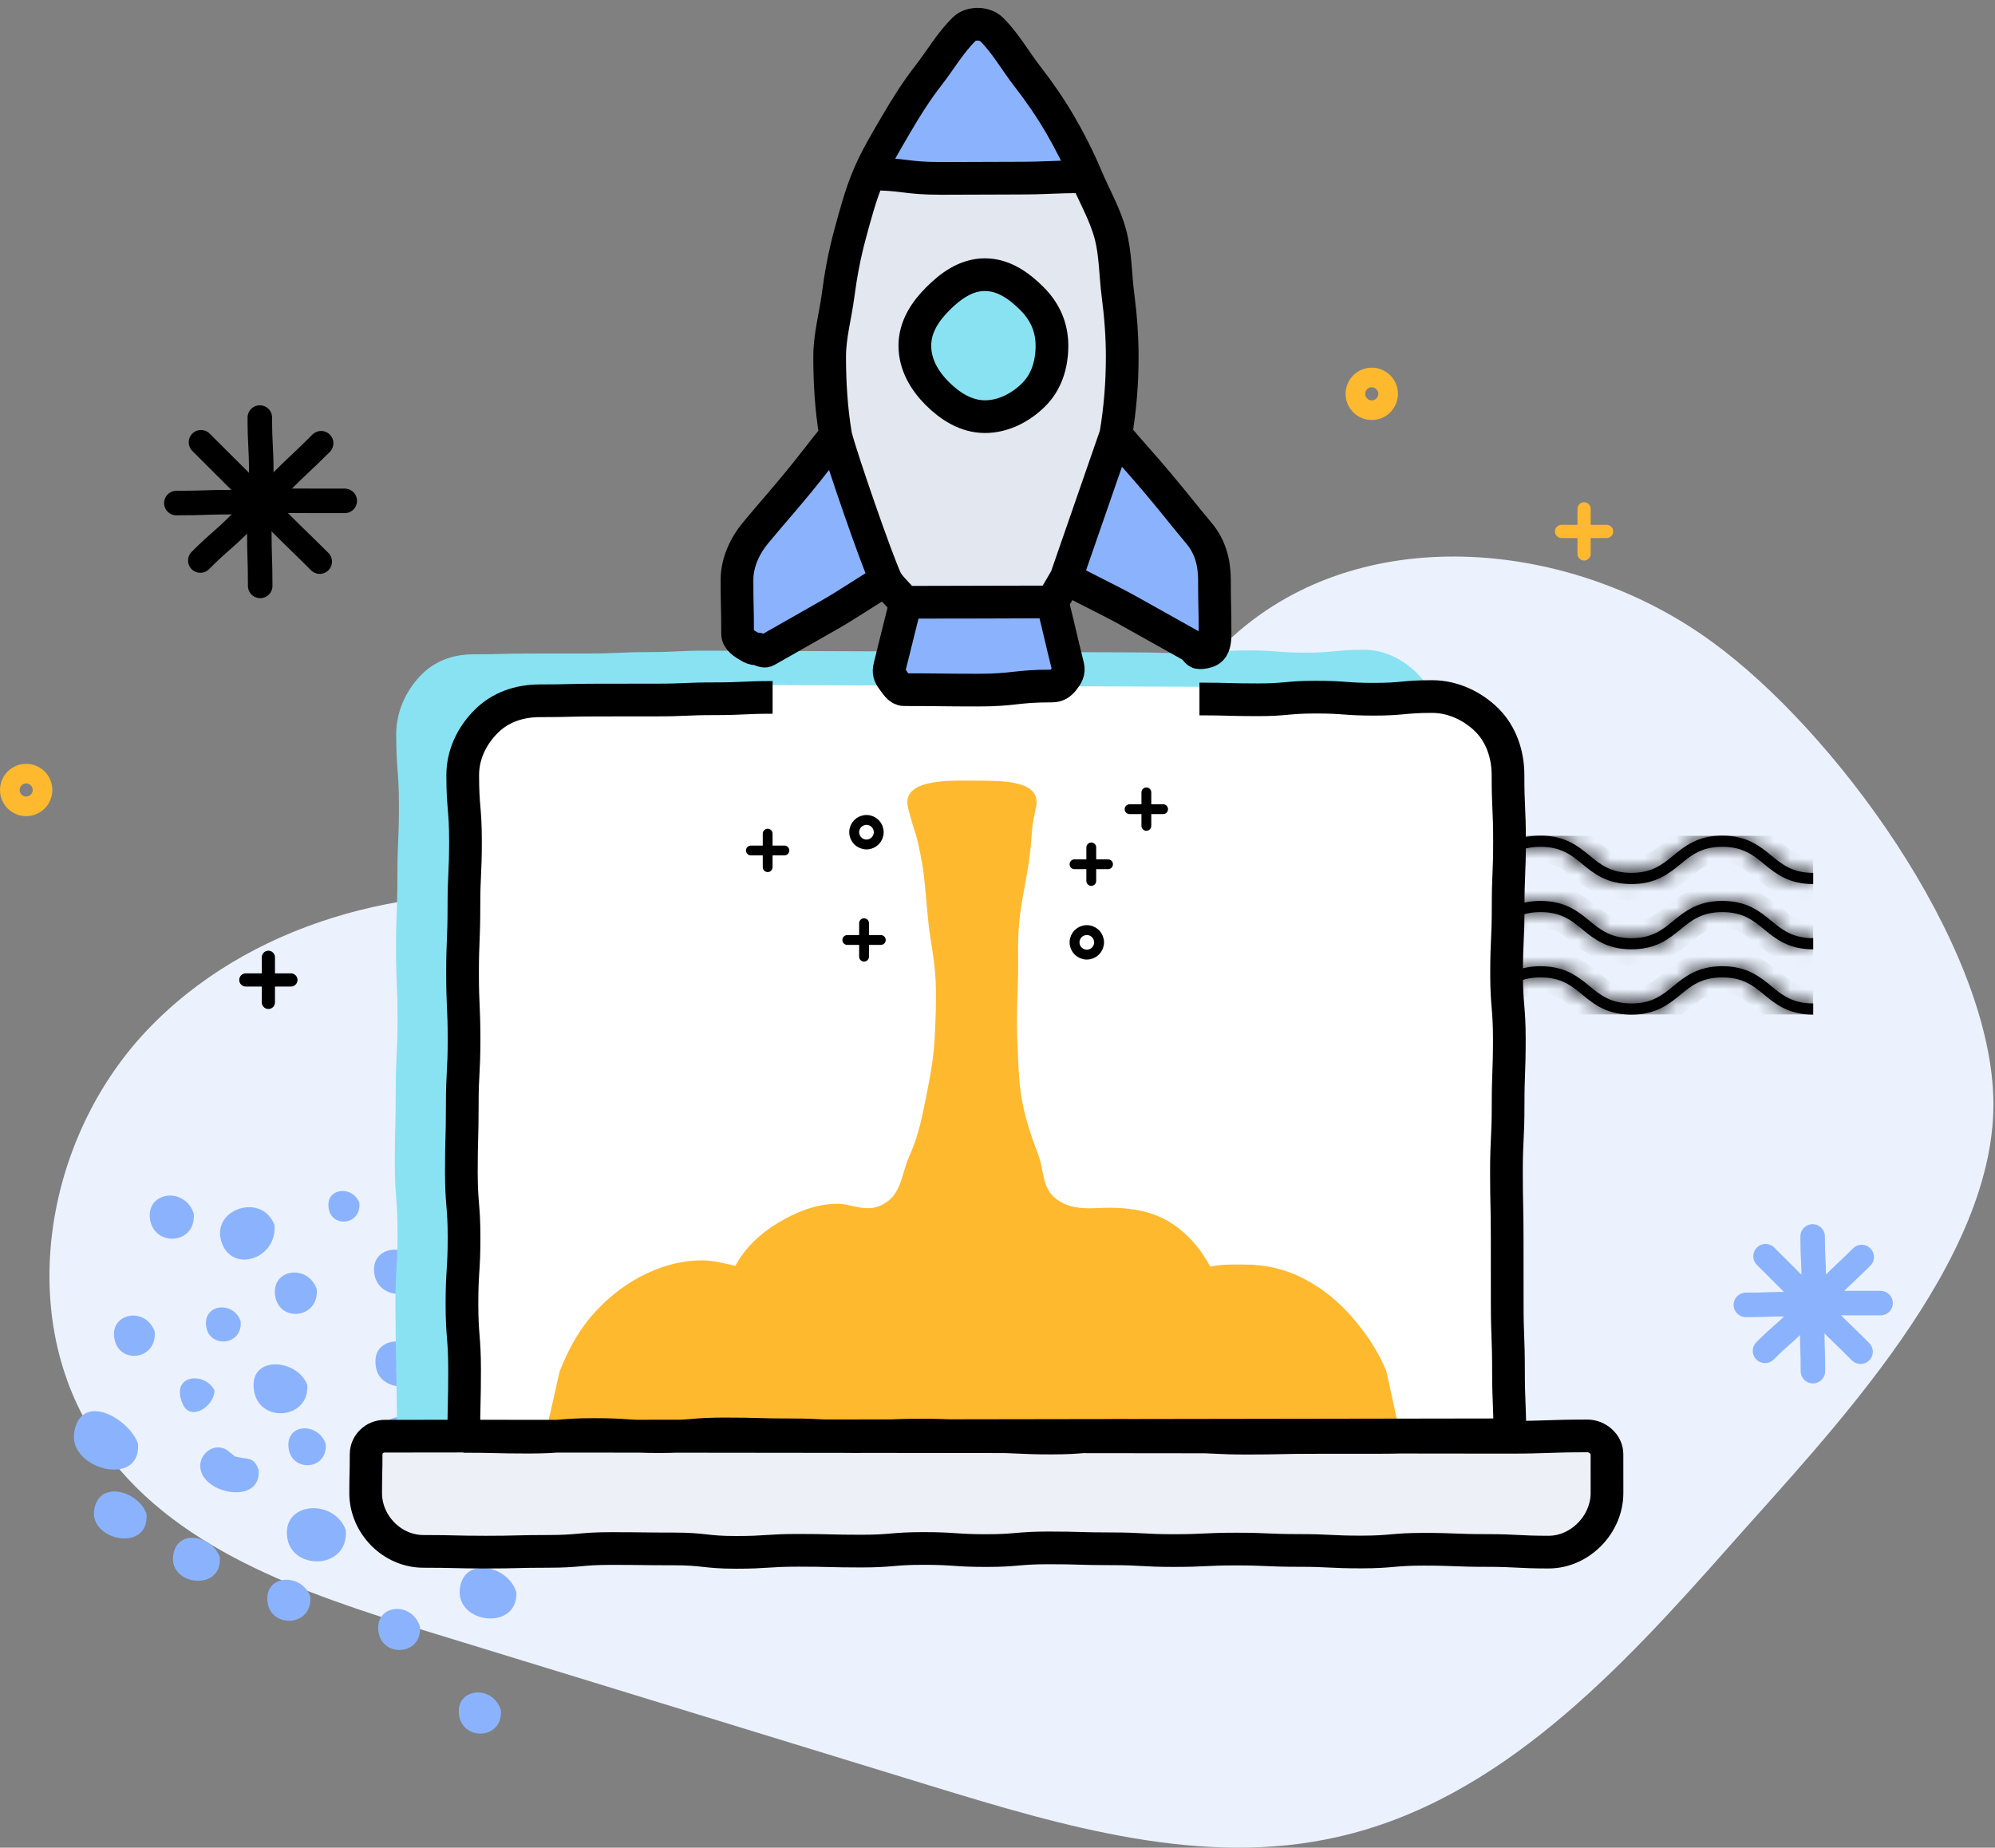 <svg width="122" height="113" viewBox="0 0 122 113" fill="none" xmlns="http://www.w3.org/2000/svg">
<rect x="0" y="0" width="122" height="113" fill="#808080" stroke="none"/>
<path d="M104.67 39.237C96.486 33.258 84.286 31.843 76.321 38.142C70.003 43.125 67.148 51.989 59.991 55.67C52.08 59.711 42.676 55.809 33.842 54.857C24.843 53.897 15.112 56.477 8.9 63.106C2.689 69.734 0.887 80.629 6.009 88.161C10.413 94.715 18.552 97.445 26.107 99.764L56.941 109.226C65.029 111.702 73.587 114.235 81.835 112.336C91.722 110.093 99.108 102.086 105.825 94.487C111.866 87.655 122.198 77.062 121.897 67.109C121.604 57.578 112.179 44.673 104.67 39.237Z" fill="#ECF2FD"/>
<path fill-rule="evenodd" clip-rule="evenodd" d="M34.99 91.253C35.203 94.113 30.519 92.907 30.77 91.052C31.02 89.204 34.473 89.845 34.99 91.253Z" fill="#8BB3FD"/>
<path fill-rule="evenodd" clip-rule="evenodd" d="M32.535 81.523C32.656 82.808 31.029 83.01 30.789 81.97C30.475 80.604 32.166 80.616 32.535 81.523Z" fill="#8BB3FD"/>
<path fill-rule="evenodd" clip-rule="evenodd" d="M32.324 86.168C32.466 87.954 30.06 88.282 29.738 86.713C29.371 84.928 31.738 84.524 32.324 86.168Z" fill="#8BB3FD"/>
<path fill-rule="evenodd" clip-rule="evenodd" d="M31.352 76.703C31.534 79.146 28.655 79.471 28.178 77.389C27.665 75.15 30.434 73.873 31.352 76.703Z" fill="#8BB3FD"/>
<path fill-rule="evenodd" clip-rule="evenodd" d="M31.578 97.386C31.67 99.771 27.859 99.317 28.121 97.154C28.365 95.143 31.103 95.742 31.578 97.386Z" fill="#8BB3FD"/>
<path fill-rule="evenodd" clip-rule="evenodd" d="M30.63 104.586C30.761 106.369 28.368 106.503 28.081 104.944C27.773 103.269 30.099 102.944 30.63 104.586Z" fill="#8BB3FD"/>
<path fill-rule="evenodd" clip-rule="evenodd" d="M29.09 93.678C29.184 95.475 26.645 95.946 26.299 94.231C25.925 92.385 28.536 91.847 29.09 93.678Z" fill="#8BB3FD"/>
<path fill-rule="evenodd" clip-rule="evenodd" d="M26.254 83.211C26.401 85.147 23.366 85.319 23.011 83.713C22.512 81.458 25.661 81.668 26.254 83.211Z" fill="#8BB3FD"/>
<path fill-rule="evenodd" clip-rule="evenodd" d="M25.765 77.691C25.756 79.515 23.174 79.612 22.894 77.922C22.588 76.076 25.24 75.872 25.765 77.691Z" fill="#8BB3FD"/>
<path fill-rule="evenodd" clip-rule="evenodd" d="M25.877 87.692C26.022 89.476 23.734 89.774 23.317 88.33C22.799 86.537 25.294 85.96 25.877 87.692Z" fill="#8BB3FD"/>
<path fill-rule="evenodd" clip-rule="evenodd" d="M25.687 99.487C25.808 101.229 23.466 101.38 23.163 99.89C22.807 98.144 25.151 97.83 25.687 99.487Z" fill="#8BB3FD"/>
<path fill-rule="evenodd" clip-rule="evenodd" d="M24.104 91.594C24.219 93.008 22.371 93.154 22.128 91.957C21.856 90.611 23.672 90.344 24.104 91.594Z" fill="#8BB3FD"/>
<path fill-rule="evenodd" clip-rule="evenodd" d="M21.976 73.558C22.096 74.908 20.368 75.101 20.116 73.986C19.816 72.66 21.528 72.438 21.976 73.558Z" fill="#8BB3FD"/>
<path fill-rule="evenodd" clip-rule="evenodd" d="M21.148 93.578C21.324 95.978 17.976 96.06 17.589 94.162C17.115 91.841 20.415 91.587 21.148 93.578Z" fill="#8BB3FD"/>
<path fill-rule="evenodd" clip-rule="evenodd" d="M19.919 88.301C20.049 89.903 17.928 90.044 17.664 88.67C17.353 87.057 19.428 86.921 19.919 88.301Z" fill="#8BB3FD"/>
<path fill-rule="evenodd" clip-rule="evenodd" d="M19.371 78.838C19.514 80.621 17.193 80.873 16.852 79.381C16.453 77.637 18.782 77.221 19.371 78.838Z" fill="#8BB3FD"/>
<path fill-rule="evenodd" clip-rule="evenodd" d="M18.791 84.695C18.937 86.789 15.907 87.072 15.542 85.104C15.126 82.86 18.166 83.056 18.791 84.695Z" fill="#8BB3FD"/>
<path fill-rule="evenodd" clip-rule="evenodd" d="M18.974 97.636C19.122 99.46 16.695 99.596 16.385 98.112C16.008 96.306 18.411 96.117 18.974 97.636Z" fill="#8BB3FD"/>
<path fill-rule="evenodd" clip-rule="evenodd" d="M16.789 74.933C16.945 77.058 14.073 77.919 13.514 75.854C12.987 73.908 16.051 72.927 16.789 74.933Z" fill="#8BB3FD"/>
<path fill-rule="evenodd" clip-rule="evenodd" d="M15.82 89.899C15.997 92.167 12.064 91.316 12.25 89.533C12.321 88.855 13.086 88.235 13.843 88.658C14.023 88.798 14.202 88.937 14.382 89.077C15.236 89.287 15.496 89.062 15.82 89.899Z" fill="#8BB3FD"/>
<path fill-rule="evenodd" clip-rule="evenodd" d="M14.718 80.806C14.843 82.284 12.886 82.461 12.624 81.214C12.321 79.764 14.255 79.49 14.718 80.806Z" fill="#8BB3FD"/>
<path fill-rule="evenodd" clip-rule="evenodd" d="M13.114 85.029C13.143 85.96 11.673 86.994 11.175 85.872C10.372 84.064 12.517 83.853 13.114 85.029Z" fill="#8BB3FD"/>
<path fill-rule="evenodd" clip-rule="evenodd" d="M13.441 95.233C13.599 97.345 10.404 96.969 10.582 95.209C10.763 93.412 13.002 93.929 13.441 95.233Z" fill="#8BB3FD"/>
<path fill-rule="evenodd" clip-rule="evenodd" d="M11.85 74.223C11.995 76.104 9.514 76.265 9.19 74.655C8.836 72.888 11.291 72.516 11.85 74.223Z" fill="#8BB3FD"/>
<path fill-rule="evenodd" clip-rule="evenodd" d="M9.461 81.431C9.601 83.135 7.439 83.436 7.035 82.039C6.545 80.34 8.866 79.817 9.461 81.431Z" fill="#8BB3FD"/>
<path fill-rule="evenodd" clip-rule="evenodd" d="M8.96 92.59C9.143 94.954 5.524 94.239 5.754 92.394C5.995 90.471 8.475 91.173 8.96 92.59Z" fill="#8BB3FD"/>
<path fill-rule="evenodd" clip-rule="evenodd" d="M8.445 88.315C8.61 91.024 4.153 89.84 4.538 87.591C4.974 85.043 7.967 86.812 8.445 88.315Z" fill="#8BB3FD"/>
<path d="M88.09 88.581L24.294 88.499C24.294 86.319 24.181 81.957 24.181 79.777C24.181 77.597 24.31 77.597 24.31 75.418C24.31 73.238 24.145 73.238 24.145 71.059C24.145 68.88 24.201 68.88 24.201 66.701C24.201 64.522 24.309 64.522 24.309 62.344C24.309 60.165 24.218 60.165 24.218 57.986C24.218 55.806 24.302 55.806 24.302 53.627C24.302 51.449 24.396 51.449 24.396 49.27C24.396 47.091 24.229 47.091 24.229 44.911C24.229 43.523 24.817 42.287 25.661 41.376C26.506 40.464 27.65 40.017 28.935 40.017C30.713 40.017 30.713 39.969 32.49 39.969C34.268 39.969 34.268 39.966 36.045 39.966C37.821 39.966 37.821 39.883 39.597 39.883C41.374 39.883 41.374 39.793 43.151 39.793L69.214 39.899C70.991 39.899 70.991 39.95 72.768 39.95C74.545 39.95 74.545 39.777 76.323 39.777C78.099 39.777 78.099 39.916 79.875 39.916C81.652 39.916 81.652 39.737 83.428 39.737C84.714 39.737 85.931 40.386 86.775 41.298C87.619 42.21 88.055 43.524 88.055 44.912C88.055 47.093 88.146 47.093 88.146 49.273C88.146 51.453 88.062 51.453 88.062 53.634C88.062 55.813 87.967 55.813 87.967 57.992C87.967 60.172 88.135 60.172 88.135 62.351C88.135 64.53 88.06 64.53 88.06 66.709C88.06 68.888 87.96 68.888 87.96 71.066C87.96 73.246 88.004 73.246 88.004 75.424C88.004 77.604 88.006 77.604 88.006 79.783C88.006 81.961 88.09 86.402 88.09 88.581Z" fill="#89E2F2"/>
<g clip-path="url(#clip0)">
<mask id="path-30-inside-1" fill="white">
<path d="M110.883 54.067C109.372 54.067 108.583 53.421 107.888 52.851C107.222 52.305 106.593 51.789 105.325 51.789C104.058 51.789 103.428 52.305 102.762 52.851C102.067 53.421 101.278 54.067 99.767 54.067C98.255 54.067 97.467 53.421 96.772 52.851C96.106 52.305 95.477 51.789 94.209 51.789C92.942 51.789 92.313 52.305 91.647 52.851C90.951 53.421 90.163 54.067 88.651 54.067C87.14 54.067 86.352 53.421 85.656 52.851C84.99 52.305 84.361 51.789 83.093 51.789V51.106C84.605 51.106 85.393 51.752 86.089 52.322C86.755 52.868 87.384 53.384 88.651 53.384C89.918 53.384 90.548 52.868 91.214 52.322C91.909 51.752 92.698 51.106 94.209 51.106C95.72 51.106 96.509 51.752 97.204 52.322C97.87 52.868 98.499 53.384 99.767 53.384C101.034 53.384 101.664 52.868 102.33 52.322C103.025 51.752 103.813 51.106 105.325 51.106C106.837 51.106 107.625 51.752 108.32 52.322C108.986 52.868 109.616 53.384 110.883 53.384V54.067H110.883Z"/>
</mask>
<path d="M110.883 54.067C109.372 54.067 108.583 53.421 107.888 52.851C107.222 52.305 106.593 51.789 105.325 51.789C104.058 51.789 103.428 52.305 102.762 52.851C102.067 53.421 101.278 54.067 99.767 54.067C98.255 54.067 97.467 53.421 96.772 52.851C96.106 52.305 95.477 51.789 94.209 51.789C92.942 51.789 92.313 52.305 91.647 52.851C90.951 53.421 90.163 54.067 88.651 54.067C87.14 54.067 86.352 53.421 85.656 52.851C84.99 52.305 84.361 51.789 83.093 51.789V51.106C84.605 51.106 85.393 51.752 86.089 52.322C86.755 52.868 87.384 53.384 88.651 53.384C89.918 53.384 90.548 52.868 91.214 52.322C91.909 51.752 92.698 51.106 94.209 51.106C95.72 51.106 96.509 51.752 97.204 52.322C97.87 52.868 98.499 53.384 99.767 53.384C101.034 53.384 101.664 52.868 102.33 52.322C103.025 51.752 103.813 51.106 105.325 51.106C106.837 51.106 107.625 51.752 108.32 52.322C108.986 52.868 109.616 53.384 110.883 53.384V54.067H110.883Z" fill="black"/>
<path d="M107.888 52.851L108.522 52.078L108.522 52.078L107.888 52.851ZM102.762 52.851L102.128 52.078L102.128 52.078L102.762 52.851ZM96.772 52.851L97.406 52.078L97.405 52.078L96.772 52.851ZM91.647 52.851L92.28 53.624L92.28 53.624L91.647 52.851ZM85.656 52.851L86.29 52.078L86.29 52.078L85.656 52.851ZM83.093 51.789H82.093V52.789H83.093V51.789ZM83.093 51.106V50.106H82.093V51.106H83.093ZM86.089 52.322L85.455 53.096L85.455 53.096L86.089 52.322ZM91.214 52.322L91.847 53.096L91.848 53.096L91.214 52.322ZM97.204 52.322L96.57 53.096L96.57 53.096L97.204 52.322ZM102.33 52.322L102.964 53.096L102.964 53.096L102.33 52.322ZM108.32 52.322L107.686 53.096L107.686 53.096L108.32 52.322ZM110.883 53.384H111.883V52.384H110.883V53.384ZM110.883 54.067H109.883V55.067H110.883V54.067ZM110.883 53.067C109.738 53.067 109.183 52.62 108.522 52.078L107.254 53.624C107.984 54.223 109.005 55.067 110.883 55.067V53.067ZM108.522 52.078C108.201 51.814 107.792 51.475 107.275 51.219C106.734 50.952 106.107 50.789 105.325 50.789V52.789C105.81 52.789 106.132 52.885 106.389 53.012C106.67 53.151 106.909 53.342 107.254 53.624L108.522 52.078ZM105.325 50.789C104.543 50.789 103.916 50.952 103.375 51.219C102.858 51.475 102.45 51.814 102.128 52.078L103.396 53.624C103.741 53.342 103.98 53.151 104.261 53.012C104.518 52.885 104.84 52.789 105.325 52.789V50.789ZM102.128 52.078C101.467 52.62 100.912 53.067 99.767 53.067V55.067C101.645 55.067 102.666 54.223 103.396 53.624L102.128 52.078ZM99.767 53.067C98.622 53.067 98.067 52.62 97.406 52.078L96.138 53.624C96.867 54.223 97.889 55.067 99.767 55.067V53.067ZM97.405 52.078C97.084 51.814 96.676 51.475 96.159 51.219C95.618 50.952 94.991 50.789 94.209 50.789V52.789C94.694 52.789 95.016 52.885 95.273 53.012C95.553 53.151 95.793 53.342 96.138 53.624L97.405 52.078ZM94.209 50.789C93.427 50.789 92.801 50.952 92.259 51.219C91.742 51.475 91.334 51.814 91.013 52.078L92.28 53.624C92.625 53.342 92.865 53.151 93.145 53.012C93.402 52.885 93.724 52.789 94.209 52.789V50.789ZM91.013 52.078C90.351 52.62 89.796 53.067 88.651 53.067V55.067C90.529 55.067 91.551 54.222 92.28 53.624L91.013 52.078ZM88.651 53.067C87.506 53.067 86.951 52.62 86.29 52.078L85.022 53.624C85.752 54.223 86.773 55.067 88.651 55.067V53.067ZM86.29 52.078C85.969 51.814 85.56 51.475 85.043 51.219C84.502 50.952 83.876 50.789 83.093 50.789V52.789C83.579 52.789 83.9 52.885 84.157 53.012C84.438 53.151 84.677 53.342 85.022 53.624L86.29 52.078ZM84.093 51.789V51.106H82.093V51.789H84.093ZM83.093 52.106C84.238 52.106 84.793 52.554 85.455 53.096L86.723 51.549C85.993 50.951 84.971 50.106 83.093 50.106V52.106ZM85.455 53.096C85.776 53.359 86.184 53.699 86.701 53.954C87.243 54.222 87.869 54.384 88.651 54.384V52.384C88.166 52.384 87.844 52.288 87.587 52.161C87.307 52.023 87.067 51.832 86.723 51.549L85.455 53.096ZM88.651 54.384C89.433 54.384 90.06 54.222 90.601 53.954C91.118 53.699 91.526 53.359 91.847 53.096L90.58 51.549C90.235 51.832 89.996 52.023 89.715 52.161C89.458 52.288 89.136 52.384 88.651 52.384V54.384ZM91.848 53.096C92.509 52.554 93.064 52.106 94.209 52.106V50.106C92.331 50.106 91.309 50.951 90.58 51.549L91.848 53.096ZM94.209 52.106C95.354 52.106 95.909 52.554 96.57 53.096L97.838 51.549C97.108 50.951 96.087 50.106 94.209 50.106V52.106ZM96.57 53.096C96.891 53.359 97.3 53.699 97.817 53.954C98.358 54.222 98.984 54.384 99.767 54.384V52.384C99.281 52.384 98.96 52.288 98.703 52.161C98.422 52.023 98.183 51.832 97.838 51.549L96.57 53.096ZM99.767 54.384C100.549 54.384 101.175 54.222 101.717 53.954C102.234 53.699 102.642 53.359 102.964 53.096L101.696 51.549C101.351 51.832 101.112 52.023 100.831 52.161C100.574 52.288 100.252 52.384 99.767 52.384V54.384ZM102.964 53.096C103.625 52.554 104.18 52.106 105.325 52.106V50.106C103.447 50.106 102.425 50.951 101.696 51.549L102.964 53.096ZM105.325 52.106C106.47 52.106 107.025 52.554 107.686 53.096L108.954 51.549C108.225 50.951 107.203 50.106 105.325 50.106V52.106ZM107.686 53.096C108.008 53.359 108.416 53.699 108.933 53.954C109.475 54.222 110.101 54.384 110.883 54.384V52.384C110.398 52.384 110.076 52.288 109.819 52.161C109.538 52.023 109.299 51.832 108.954 51.549L107.686 53.096ZM109.883 53.384V54.067H111.883V53.384H109.883ZM110.883 55.067H110.883V53.067H110.883V55.067Z" fill="black" mask="url(#path-30-inside-1)"/>
<mask id="path-32-inside-2" fill="white">
<path d="M110.883 58.06C109.372 58.06 108.583 57.414 107.888 56.844C107.222 56.298 106.593 55.783 105.325 55.783C104.058 55.783 103.428 56.298 102.762 56.844C102.067 57.414 101.278 58.06 99.767 58.06C98.255 58.06 97.467 57.414 96.772 56.844C96.106 56.298 95.477 55.783 94.209 55.783C92.942 55.783 92.313 56.298 91.647 56.844C90.951 57.414 90.163 58.06 88.651 58.06C87.14 58.06 86.352 57.414 85.656 56.844C84.99 56.298 84.361 55.783 83.093 55.783V55.099C84.605 55.099 85.393 55.745 86.089 56.316C86.755 56.861 87.384 57.377 88.651 57.377C89.918 57.377 90.548 56.861 91.214 56.316C91.909 55.745 92.698 55.099 94.209 55.099C95.72 55.099 96.509 55.745 97.204 56.316C97.87 56.861 98.499 57.377 99.767 57.377C101.034 57.377 101.664 56.861 102.33 56.316C103.025 55.745 103.814 55.099 105.325 55.099C106.837 55.099 107.625 55.745 108.321 56.316C108.987 56.861 109.616 57.377 110.883 57.377V58.06Z"/>
</mask>
<path d="M110.883 58.06C109.372 58.06 108.583 57.414 107.888 56.844C107.222 56.298 106.593 55.783 105.325 55.783C104.058 55.783 103.428 56.298 102.762 56.844C102.067 57.414 101.278 58.06 99.767 58.06C98.255 58.06 97.467 57.414 96.772 56.844C96.106 56.298 95.477 55.783 94.209 55.783C92.942 55.783 92.313 56.298 91.647 56.844C90.951 57.414 90.163 58.06 88.651 58.06C87.14 58.06 86.352 57.414 85.656 56.844C84.99 56.298 84.361 55.783 83.093 55.783V55.099C84.605 55.099 85.393 55.745 86.089 56.316C86.755 56.861 87.384 57.377 88.651 57.377C89.918 57.377 90.548 56.861 91.214 56.316C91.909 55.745 92.698 55.099 94.209 55.099C95.72 55.099 96.509 55.745 97.204 56.316C97.87 56.861 98.499 57.377 99.767 57.377C101.034 57.377 101.664 56.861 102.33 56.316C103.025 55.745 103.814 55.099 105.325 55.099C106.837 55.099 107.625 55.745 108.321 56.316C108.987 56.861 109.616 57.377 110.883 57.377V58.06Z" fill="black"/>
<path d="M110.883 58.06V59.06H111.883V58.06H110.883ZM107.888 56.844L108.522 56.071L108.522 56.071L107.888 56.844ZM102.762 56.844L102.128 56.071L102.128 56.071L102.762 56.844ZM96.772 56.844L97.406 56.071L97.405 56.071L96.772 56.844ZM91.647 56.844L92.28 57.618L92.28 57.618L91.647 56.844ZM85.656 56.844L86.29 56.071L86.29 56.071L85.656 56.844ZM83.093 55.783H82.093V56.783H83.093V55.783ZM83.093 55.099V54.099H82.093V55.099H83.093ZM86.089 56.316L85.455 57.089L85.455 57.089L86.089 56.316ZM91.214 56.316L91.847 57.089L91.848 57.089L91.214 56.316ZM97.204 56.316L96.57 57.089L96.57 57.089L97.204 56.316ZM102.33 56.316L102.964 57.089L102.964 57.089L102.33 56.316ZM108.321 56.316L107.687 57.089L107.687 57.089L108.321 56.316ZM110.883 57.377H111.883V56.377H110.883V57.377ZM110.883 57.06C109.738 57.06 109.183 56.613 108.522 56.071L107.254 57.617C107.984 58.216 109.005 59.06 110.883 59.06V57.06ZM108.522 56.071C108.201 55.807 107.792 55.468 107.275 55.212C106.734 54.945 106.107 54.783 105.325 54.783V56.783C105.81 56.783 106.132 56.879 106.389 57.005C106.67 57.144 106.909 57.335 107.254 57.618L108.522 56.071ZM105.325 54.783C104.543 54.783 103.916 54.945 103.375 55.212C102.858 55.468 102.45 55.807 102.128 56.071L103.396 57.618C103.741 57.335 103.98 57.144 104.261 57.005C104.518 56.879 104.84 56.783 105.325 56.783V54.783ZM102.128 56.071C101.467 56.613 100.912 57.06 99.767 57.06V59.06C101.645 59.06 102.666 58.216 103.396 57.617L102.128 56.071ZM99.767 57.06C98.622 57.06 98.067 56.613 97.406 56.071L96.138 57.617C96.867 58.216 97.889 59.06 99.767 59.06V57.06ZM97.405 56.071C97.084 55.808 96.676 55.468 96.159 55.212C95.618 54.945 94.991 54.783 94.209 54.783V56.783C94.694 56.783 95.016 56.879 95.273 57.005C95.553 57.144 95.793 57.335 96.138 57.618L97.405 56.071ZM94.209 54.783C93.427 54.783 92.801 54.945 92.259 55.212C91.742 55.468 91.334 55.807 91.013 56.071L92.28 57.618C92.625 57.335 92.865 57.144 93.145 57.005C93.402 56.879 93.724 56.783 94.209 56.783V54.783ZM91.013 56.071C90.351 56.613 89.796 57.06 88.651 57.06V59.06C90.529 59.06 91.551 58.216 92.28 57.618L91.013 56.071ZM88.651 57.06C87.506 57.06 86.951 56.613 86.29 56.071L85.022 57.618C85.752 58.216 86.773 59.06 88.651 59.06V57.06ZM86.29 56.071C85.969 55.807 85.56 55.468 85.043 55.212C84.502 54.945 83.876 54.783 83.093 54.783V56.783C83.579 56.783 83.9 56.879 84.157 57.005C84.438 57.144 84.677 57.335 85.022 57.618L86.29 56.071ZM84.093 55.783V55.099H82.093V55.783H84.093ZM83.093 56.099C84.238 56.099 84.793 56.547 85.455 57.089L86.723 55.542C85.993 54.944 84.971 54.099 83.093 54.099V56.099ZM85.455 57.089C85.776 57.352 86.184 57.692 86.701 57.948C87.243 58.215 87.869 58.377 88.651 58.377V56.377C88.166 56.377 87.844 56.281 87.587 56.155C87.307 56.016 87.067 55.825 86.723 55.542L85.455 57.089ZM88.651 58.377C89.433 58.377 90.06 58.215 90.601 57.948C91.118 57.692 91.526 57.352 91.847 57.089L90.58 55.542C90.235 55.825 89.996 56.016 89.715 56.155C89.458 56.281 89.136 56.377 88.651 56.377V58.377ZM91.848 57.089C92.509 56.547 93.064 56.099 94.209 56.099V54.099C92.331 54.099 91.309 54.944 90.58 55.542L91.848 57.089ZM94.209 56.099C95.354 56.099 95.909 56.547 96.57 57.089L97.838 55.542C97.108 54.944 96.087 54.099 94.209 54.099V56.099ZM96.57 57.089C96.891 57.352 97.3 57.692 97.817 57.948C98.358 58.215 98.984 58.377 99.767 58.377V56.377C99.281 56.377 98.96 56.281 98.703 56.155C98.422 56.016 98.183 55.825 97.838 55.542L96.57 57.089ZM99.767 58.377C100.549 58.377 101.175 58.215 101.717 57.948C102.234 57.692 102.642 57.352 102.964 57.089L101.696 55.542C101.351 55.825 101.112 56.016 100.831 56.155C100.574 56.281 100.252 56.377 99.767 56.377V58.377ZM102.964 57.089C103.625 56.547 104.18 56.099 105.325 56.099V54.099C103.447 54.099 102.426 54.944 101.696 55.542L102.964 57.089ZM105.325 56.099C106.47 56.099 107.025 56.547 107.687 57.089L108.955 55.542C108.225 54.944 107.203 54.099 105.325 54.099V56.099ZM107.687 57.089C108.008 57.352 108.416 57.692 108.933 57.948C109.475 58.215 110.101 58.377 110.883 58.377V56.377C110.398 56.377 110.076 56.281 109.819 56.155C109.539 56.016 109.299 55.825 108.954 55.542L107.687 57.089ZM109.883 57.377V58.06H111.883V57.377H109.883Z" fill="black" mask="url(#path-32-inside-2)"/>
<mask id="path-34-inside-3" fill="white">
<path d="M110.883 62.054C109.372 62.054 108.583 61.408 107.888 60.837C107.222 60.292 106.593 59.776 105.325 59.776C104.058 59.776 103.428 60.292 102.762 60.837C102.067 61.408 101.278 62.054 99.767 62.054C98.255 62.054 97.467 61.408 96.772 60.837C96.106 60.292 95.477 59.776 94.209 59.776C92.942 59.776 92.313 60.292 91.647 60.837C90.951 61.407 90.163 62.054 88.651 62.054C87.14 62.054 86.352 61.408 85.656 60.837C84.99 60.292 84.361 59.776 83.093 59.776V59.093C84.605 59.093 85.393 59.739 86.089 60.309C86.755 60.855 87.384 61.37 88.651 61.37C89.918 61.37 90.548 60.855 91.214 60.309C91.909 59.739 92.698 59.093 94.209 59.093C95.72 59.093 96.509 59.739 97.204 60.309C97.87 60.855 98.499 61.37 99.767 61.37C101.034 61.37 101.664 60.855 102.33 60.309C103.025 59.739 103.814 59.093 105.325 59.093C106.837 59.093 107.625 59.739 108.321 60.309C108.987 60.855 109.616 61.37 110.883 61.37V62.054Z"/>
</mask>
<path d="M110.883 62.054C109.372 62.054 108.583 61.408 107.888 60.837C107.222 60.292 106.593 59.776 105.325 59.776C104.058 59.776 103.428 60.292 102.762 60.837C102.067 61.408 101.278 62.054 99.767 62.054C98.255 62.054 97.467 61.408 96.772 60.837C96.106 60.292 95.477 59.776 94.209 59.776C92.942 59.776 92.313 60.292 91.647 60.837C90.951 61.407 90.163 62.054 88.651 62.054C87.14 62.054 86.352 61.408 85.656 60.837C84.99 60.292 84.361 59.776 83.093 59.776V59.093C84.605 59.093 85.393 59.739 86.089 60.309C86.755 60.855 87.384 61.37 88.651 61.37C89.918 61.37 90.548 60.855 91.214 60.309C91.909 59.739 92.698 59.093 94.209 59.093C95.72 59.093 96.509 59.739 97.204 60.309C97.87 60.855 98.499 61.37 99.767 61.37C101.034 61.37 101.664 60.855 102.33 60.309C103.025 59.739 103.814 59.093 105.325 59.093C106.837 59.093 107.625 59.739 108.321 60.309C108.987 60.855 109.616 61.37 110.883 61.37V62.054Z" fill="black"/>
<path d="M110.883 62.054V63.054H111.883V62.054H110.883ZM107.888 60.837L108.522 60.064L108.522 60.064L107.888 60.837ZM102.762 60.837L102.128 60.064L102.128 60.064L102.762 60.837ZM96.772 60.837L97.406 60.064L97.405 60.064L96.772 60.837ZM91.647 60.837L92.28 61.611L92.28 61.611L91.647 60.837ZM85.656 60.837L86.29 60.064L86.29 60.064L85.656 60.837ZM83.093 59.776H82.093V60.776H83.093V59.776ZM83.093 59.093V58.093H82.093V59.093H83.093ZM86.089 60.309L85.455 61.082L85.455 61.082L86.089 60.309ZM91.214 60.309L91.847 61.082L91.848 61.082L91.214 60.309ZM97.204 60.309L96.57 61.082L96.57 61.082L97.204 60.309ZM102.33 60.309L102.964 61.082L102.964 61.082L102.33 60.309ZM108.321 60.309L107.687 61.082L107.687 61.082L108.321 60.309ZM110.883 61.37H111.883V60.37H110.883V61.37ZM110.883 61.054C109.738 61.054 109.183 60.606 108.522 60.064L107.254 61.611C107.984 62.209 109.005 63.054 110.883 63.054V61.054ZM108.522 60.064C108.201 59.801 107.792 59.461 107.275 59.206C106.734 58.938 106.107 58.776 105.325 58.776V60.776C105.81 60.776 106.132 60.872 106.389 60.999C106.67 61.137 106.909 61.328 107.254 61.611L108.522 60.064ZM105.325 58.776C104.543 58.776 103.916 58.938 103.375 59.206C102.858 59.461 102.45 59.801 102.128 60.064L103.396 61.611C103.741 61.328 103.98 61.137 104.261 60.999C104.518 60.872 104.84 60.776 105.325 60.776V58.776ZM102.128 60.064C101.467 60.606 100.912 61.054 99.767 61.054V63.054C101.645 63.054 102.666 62.209 103.396 61.611L102.128 60.064ZM99.767 61.054C98.622 61.054 98.067 60.606 97.406 60.064L96.138 61.611C96.867 62.209 97.889 63.054 99.767 63.054V61.054ZM97.405 60.064C97.084 59.801 96.676 59.461 96.159 59.206C95.618 58.938 94.991 58.776 94.209 58.776V60.776C94.694 60.776 95.016 60.872 95.273 60.999C95.553 61.137 95.793 61.328 96.138 61.611L97.405 60.064ZM94.209 58.776C93.427 58.776 92.801 58.938 92.259 59.206C91.742 59.461 91.334 59.801 91.013 60.064L92.28 61.611C92.625 61.328 92.865 61.137 93.145 60.999C93.402 60.872 93.724 60.776 94.209 60.776V58.776ZM91.013 60.064C90.351 60.606 89.796 61.054 88.651 61.054V63.054C90.529 63.054 91.551 62.209 92.28 61.611L91.013 60.064ZM88.651 61.054C87.506 61.054 86.951 60.606 86.29 60.064L85.022 61.611C85.752 62.209 86.773 63.054 88.651 63.054V61.054ZM86.29 60.064C85.969 59.801 85.56 59.461 85.043 59.206C84.502 58.938 83.876 58.776 83.093 58.776V60.776C83.579 60.776 83.9 60.872 84.157 60.998C84.438 61.137 84.677 61.328 85.022 61.611L86.29 60.064ZM84.093 59.776V59.093H82.093V59.776H84.093ZM83.093 60.093C84.238 60.093 84.793 60.54 85.455 61.082L86.723 59.535C85.993 58.937 84.971 58.093 83.093 58.093V60.093ZM85.455 61.082C85.776 61.345 86.184 61.685 86.701 61.941C87.243 62.208 87.869 62.37 88.651 62.37V60.37C88.166 60.37 87.844 60.275 87.587 60.148C87.307 60.009 87.067 59.818 86.723 59.535L85.455 61.082ZM88.651 62.37C89.433 62.37 90.06 62.208 90.601 61.941C91.118 61.685 91.526 61.345 91.847 61.082L90.58 59.535C90.235 59.818 89.996 60.009 89.715 60.148C89.458 60.275 89.136 60.37 88.651 60.37V62.37ZM91.848 61.082C92.509 60.54 93.064 60.093 94.209 60.093V58.093C92.331 58.093 91.309 58.937 90.58 59.535L91.848 61.082ZM94.209 60.093C95.354 60.093 95.909 60.54 96.57 61.082L97.838 59.535C97.108 58.937 96.087 58.093 94.209 58.093V60.093ZM96.57 61.082C96.891 61.345 97.3 61.685 97.817 61.941C98.358 62.208 98.984 62.37 99.767 62.37V60.37C99.281 60.37 98.96 60.275 98.703 60.148C98.422 60.009 98.183 59.818 97.838 59.535L96.57 61.082ZM99.767 62.37C100.549 62.37 101.175 62.208 101.717 61.941C102.234 61.685 102.642 61.345 102.964 61.082L101.696 59.535C101.351 59.818 101.112 60.009 100.831 60.148C100.574 60.275 100.252 60.37 99.767 60.37V62.37ZM102.964 61.082C103.625 60.54 104.18 60.093 105.325 60.093V58.093C103.447 58.093 102.426 58.937 101.696 59.535L102.964 61.082ZM105.325 60.093C106.47 60.093 107.025 60.54 107.687 61.082L108.955 59.535C108.225 58.937 107.203 58.093 105.325 58.093V60.093ZM107.687 61.082C108.008 61.345 108.416 61.685 108.933 61.941C109.475 62.208 110.101 62.37 110.883 62.37V60.37C110.398 60.37 110.076 60.275 109.819 60.148C109.539 60.009 109.299 59.818 108.954 59.535L107.687 61.082ZM109.883 61.37V62.054H111.883V61.37H109.883Z" fill="black" mask="url(#path-34-inside-3)"/>
</g>
<path d="M53.955 35.804C52.827 36.441 51.645 37.28 50.385 37.992C48.363 39.132 48.512 39.065 46.633 40.126C46.471 40.217 46.217 40.008 46.038 40.008C45.854 40.008 45.744 39.953 45.58 39.857L45.579 39.857C45.255 39.668 44.877 39.447 44.877 39.072C44.877 37.428 44.84 37.428 44.84 35.783C44.84 34.746 45.314 33.709 45.978 32.912C47.231 31.408 47.16 31.54 48.506 29.922C49.347 28.913 50.121 27.86 50.873 26.957C50.606 25.366 50.506 23.757 50.506 22.144C50.506 20.87 50.859 19.63 51.022 18.388C51.186 17.132 51.415 15.91 51.743 14.694C52.072 13.479 52.389 12.265 52.881 11.098C52.9 11.052 52.92 11.007 52.939 10.962C53.401 9.901 53.992 8.924 54.567 7.938C55.172 6.899 55.803 5.899 56.536 4.954C57.27 4.01 57.88 2.945 58.738 2.101C59.148 1.697 59.995 1.716 60.406 2.121C61.263 2.965 61.854 4.04 62.587 4.984C63.321 5.929 63.992 6.898 64.598 7.937C65.196 8.964 65.729 10.019 66.198 11.133C66.69 12.301 67.339 13.411 67.668 14.627C67.997 15.843 67.975 17.132 68.14 18.388C68.302 19.63 68.398 20.87 68.398 22.144C68.398 23.759 68.274 25.312 68.006 26.905C68.758 27.807 69.794 28.935 70.634 29.943C71.982 31.559 71.864 31.465 73.117 32.968C73.781 33.765 74.038 34.747 74.038 35.784C74.038 37.428 74.075 37.428 74.075 39.072C74.075 39.448 74.054 39.922 73.73 40.111C73.566 40.207 73.308 40.248 73.124 40.248C72.945 40.248 72.842 39.949 72.68 39.858C70.801 38.797 70.935 38.89 68.914 37.75C67.653 37.038 66.091 36.319 64.963 35.682C64.676 36.207 64.383 36.715 64.062 37.221C64.534 39.111 64.605 39.193 65.078 41.084C65.157 41.399 65.016 41.636 64.816 41.892C64.616 42.148 64.42 42.28 64.095 42.28C61.838 42.28 61.838 42.532 59.581 42.532C57.324 42.532 57.324 42.505 55.067 42.505C54.742 42.505 54.556 42.141 54.356 41.884C54.156 41.628 54.098 41.422 54.177 41.107C54.65 39.216 54.632 39.108 55.105 37.218C54.784 36.712 54.242 36.329 53.955 35.804Z" fill="#E2E7F0"/>
<path d="M68.952 38.041C67.691 37.329 66.129 36.61 65.001 35.973L68.043 27.196C68.796 28.098 69.831 29.226 70.672 30.235C72.019 31.851 71.902 31.757 73.154 33.259C73.818 34.056 74.076 35.038 74.076 36.075C74.076 37.719 74.113 37.719 74.113 39.363C74.113 39.739 74.092 40.213 73.768 40.402C73.604 40.498 73.346 40.539 73.162 40.539C72.983 40.539 72.879 40.24 72.718 40.149C70.838 39.089 70.973 39.181 68.952 38.041Z" fill="#8BB3FD"/>
<path d="M50.365 38.231C51.626 37.52 52.807 36.68 53.935 36.043C53.62 35.347 52.938 33.501 52.299 31.653C51.66 29.805 51.036 27.938 50.853 27.196C50.102 28.1 49.327 29.152 48.486 30.162C47.14 31.78 47.211 31.647 45.958 33.152C45.294 33.949 44.82 34.986 44.82 36.023C44.82 37.667 44.858 37.667 44.858 39.311C44.858 39.687 45.235 39.907 45.559 40.097L45.56 40.097C45.724 40.193 45.834 40.248 46.018 40.248C46.197 40.248 46.452 40.456 46.613 40.365C48.492 39.305 48.343 39.372 50.365 38.231Z" fill="#8BB3FD"/>
<path d="M63.679 21.045C63.679 19.88 63.221 18.932 62.457 18.168C61.692 17.403 60.744 16.703 59.579 16.703C58.415 16.703 57.47 17.406 56.705 18.171C55.94 18.936 55.295 19.881 55.295 21.045C55.295 22.209 55.895 23.199 56.66 23.964C57.425 24.729 58.415 25.386 59.579 25.386C60.744 25.386 61.806 24.801 62.57 24.036C63.336 23.271 63.679 22.209 63.679 21.045Z" fill="#89E2F2"/>
<path d="M92.301 90.265L28.505 90.184C28.505 88.022 28.392 83.699 28.392 81.537C28.392 79.376 28.52 79.376 28.52 77.216C28.52 75.055 28.355 75.055 28.355 72.894C28.355 70.734 28.411 70.734 28.411 68.574C28.411 66.414 28.52 66.414 28.52 64.254C28.52 62.094 28.428 62.094 28.428 59.934C28.428 57.773 28.512 57.773 28.512 55.613C28.512 53.453 28.607 53.453 28.607 51.293C28.607 49.133 28.439 49.133 28.439 46.972C28.439 45.596 29.028 44.371 29.872 43.467C30.716 42.563 31.86 42.12 33.146 42.12C34.923 42.12 34.923 42.072 36.701 42.072C38.478 42.072 38.478 42.07 40.256 42.07C42.032 42.07 42.032 41.987 43.808 41.987C45.585 41.987 45.585 41.898 47.362 41.898L73.424 42.003C75.201 42.003 75.202 42.054 76.979 42.054C78.756 42.054 78.756 41.882 80.533 41.882C82.309 41.882 82.309 42.019 84.086 42.019C85.862 42.019 85.862 41.843 87.639 41.843C88.925 41.843 90.141 42.486 90.986 43.39C91.83 44.294 92.265 45.596 92.265 46.973C92.265 49.135 92.357 49.135 92.357 51.296C92.357 53.458 92.273 53.458 92.273 55.62C92.273 57.78 92.178 57.78 92.178 59.94C92.178 62.101 92.346 62.101 92.346 64.262C92.346 66.422 92.271 66.422 92.271 68.582C92.271 70.742 92.171 70.742 92.171 72.901C92.171 75.062 92.215 75.062 92.215 77.222C92.215 79.383 92.217 79.383 92.217 81.543C92.217 83.703 92.301 88.105 92.301 90.265Z" fill="white"/>
<path d="M97.057 87.793C94.65 87.793 94.65 87.876 92.243 87.876L28.453 87.8C26.046 87.8 26.024 87.81 23.617 87.81C23.005 87.81 22.489 88.296 22.489 88.907C22.489 90.091 22.461 90.091 22.461 91.275C22.461 93.191 24.069 94.837 25.986 94.837C27.896 94.837 27.896 94.882 29.806 94.882C31.715 94.882 31.715 94.836 33.625 94.836C35.533 94.836 35.533 94.663 37.442 94.663C39.351 94.663 39.351 94.687 41.26 94.687C43.169 94.687 43.169 94.896 45.077 94.896C46.985 94.896 46.985 94.772 48.893 94.772C50.801 94.772 50.801 94.82 52.71 94.82C54.618 94.82 54.618 94.659 56.527 94.659C58.435 94.659 58.435 94.787 60.343 94.787C62.252 94.787 62.252 94.623 64.161 94.623C66.069 94.623 66.069 94.678 67.977 94.678C69.885 94.678 69.885 94.787 71.793 94.787C73.702 94.787 73.702 94.695 75.61 94.695C77.518 94.695 77.518 94.779 79.426 94.779C81.334 94.779 81.334 94.874 83.242 94.874C85.15 94.874 85.15 94.706 87.057 94.706C88.965 94.706 88.965 94.781 90.873 94.781C92.781 94.781 92.781 94.881 94.688 94.881C96.606 94.881 98.252 93.192 98.252 91.275C98.252 90.092 98.249 90.092 98.249 88.908C98.249 88.296 97.669 87.793 97.057 87.793Z" fill="#EDF1F7"/>
<path d="M79.474 87.695C81.47 87.695 81.47 87.693 83.466 87.693H85.62L84.785 83.888C84.322 82.7 83.595 81.628 82.771 80.655C81.925 79.657 80.938 78.838 79.813 78.243C78.665 77.635 77.439 77.337 76.109 77.337C75.412 77.337 74.697 77.311 74.01 77.465C73.41 76.338 72.553 75.35 71.473 74.706C70.4 74.066 69.124 73.862 67.81 73.862C66.949 73.862 65.611 74.096 64.623 73.352C63.674 72.636 63.893 71.657 63.471 70.563C63.063 69.503 62.679 68.362 62.471 67.139C62.277 65.994 62.268 64.789 62.211 63.583C62.154 62.391 62.211 61.196 62.251 60.023C62.292 58.79 62.213 57.581 62.322 56.457C62.448 55.148 62.732 53.959 62.885 52.93C63.203 50.799 62.964 51.133 63.351 49.391C63.738 47.65 61.15 47.76 59.514 47.742L59.484 47.742C57.789 47.724 55.097 47.695 55.533 49.421C55.971 51.158 56.039 50.771 56.404 52.898C56.58 53.929 56.633 55.154 56.779 56.464C56.905 57.593 57.17 58.789 57.22 60.024C57.269 61.203 57.215 62.418 57.151 63.611C57.087 64.823 56.845 66.012 56.621 67.154C56.381 68.375 56.125 69.561 55.651 70.603C55.072 71.879 55.168 73.111 53.878 73.717C52.935 74.16 52.07 73.622 51.21 73.622C49.895 73.622 48.666 74.139 47.593 74.78C46.513 75.424 45.572 76.29 44.972 77.418C44.285 77.263 43.607 77.082 42.91 77.082C41.579 77.082 40.272 77.487 39.123 78.095C37.999 78.69 36.964 79.553 36.118 80.551C35.294 81.524 34.684 82.696 34.221 83.884L33.408 87.486L35.562 87.522C37.558 87.522 37.558 87.647 39.554 87.647C41.551 87.647 41.551 87.486 43.547 87.486C45.544 87.486 45.544 87.54 47.539 87.54C49.535 87.54 49.535 87.646 51.531 87.646C53.527 87.646 53.527 87.557 55.523 87.557C57.519 87.557 57.519 87.639 59.515 87.639C61.511 87.639 61.511 87.731 63.507 87.731C65.503 87.731 65.503 87.568 67.5 87.568C69.495 87.568 69.495 87.641 71.492 87.641C73.487 87.641 73.487 87.739 75.483 87.739C77.478 87.739 77.478 87.695 79.474 87.695Z" fill="#FFB92E"/>
<path d="M54.074 41.235C54.547 39.311 54.529 39.201 55.001 37.277C57.296 37.277 57.179 37.211 59.473 37.211C61.742 37.211 61.658 37.278 63.875 37.28C63.9 37.28 63.925 37.28 63.95 37.28C64.423 39.204 64.493 39.287 64.966 41.211C65.044 41.532 64.904 41.773 64.704 42.034C64.504 42.295 64.309 42.429 63.984 42.429C61.729 42.429 61.729 42.685 59.474 42.685C57.219 42.685 57.219 42.658 54.963 42.658C54.638 42.658 54.453 42.287 54.253 42.026C54.053 41.766 53.995 41.556 54.074 41.235Z" fill="#8BB3FD"/>
<path d="M64.637 7.296C65.24 8.352 65.778 9.435 66.251 10.579C63.986 10.579 64.11 10.669 61.844 10.669C59.577 10.669 59.577 10.684 57.311 10.684C55.078 10.684 55.044 10.412 52.877 10.404C53.342 9.314 53.939 8.31 54.518 7.298C55.129 6.23 55.765 5.203 56.505 4.232C57.245 3.262 57.861 2.169 58.725 1.302C59.14 0.886 59.994 0.906 60.408 1.322C61.273 2.189 61.868 3.293 62.608 4.263C63.348 5.234 64.026 6.229 64.637 7.296Z" fill="#8BB3FD"/>
<path d="M92.331 87.826C92.331 85.805 92.248 85.805 92.248 83.784C92.248 81.763 92.171 81.763 92.171 79.742C92.171 77.721 92.168 77.721 92.168 75.7C92.168 73.679 92.124 73.679 92.124 71.657C92.124 69.637 92.225 69.637 92.225 67.617C92.225 65.596 92.3 65.596 92.3 63.575C92.3 61.553 92.132 61.553 92.132 59.531C92.132 57.51 92.227 57.51 92.227 55.489C92.227 53.467 92.311 53.467 92.311 51.444C92.311 49.422 92.219 49.422 92.219 47.399C92.219 46.112 91.783 44.893 90.938 44.047C90.092 43.201 88.874 42.6 87.586 42.6C85.806 42.6 85.806 42.765 84.027 42.765C82.248 42.765 82.248 42.636 80.47 42.636C78.689 42.636 78.689 42.798 76.91 42.798C75.13 42.798 75.129 42.749 73.35 42.749M47.248 42.652C45.468 42.652 45.468 42.735 43.689 42.735C41.91 42.735 41.91 42.812 40.131 42.812C38.351 42.812 38.351 42.815 36.571 42.815C34.791 42.815 34.791 42.859 33.011 42.859C31.724 42.859 30.578 43.273 29.732 44.119C28.887 44.965 28.297 46.111 28.297 47.399C28.297 49.42 28.465 49.42 28.465 51.441C28.465 53.462 28.37 53.462 28.37 55.483C28.37 57.504 28.286 57.504 28.286 59.525C28.286 61.547 28.378 61.547 28.378 63.568C28.378 65.588 28.269 65.588 28.269 67.609C28.269 69.63 28.213 69.63 28.213 71.651C28.213 73.672 28.378 73.672 28.378 75.694C28.378 77.715 28.25 77.715 28.25 79.737C28.25 81.759 28.411 81.759 28.411 83.781C28.411 85.804 28.363 85.804 28.363 87.826M92.255 87.902C94.666 87.902 94.666 87.819 97.077 87.819C97.689 87.819 98.271 88.323 98.271 88.937C98.271 90.123 98.273 90.123 98.273 91.31C98.273 93.231 96.624 94.925 94.704 94.925C92.793 94.925 92.793 94.825 90.883 94.825C88.972 94.825 88.972 94.75 87.061 94.75C85.15 94.75 85.15 94.918 83.24 94.918C81.329 94.918 81.329 94.823 79.418 94.823C77.506 94.823 77.506 94.739 75.595 94.739C73.684 94.739 73.684 94.83 71.773 94.83C69.862 94.83 69.862 94.722 67.95 94.722C66.039 94.722 66.039 94.666 64.128 94.666C62.216 94.666 62.216 94.831 60.305 94.831C58.393 94.831 58.393 94.702 56.482 94.702C54.57 94.702 54.57 94.863 52.659 94.863C50.747 94.863 50.747 94.815 48.836 94.815C46.925 94.815 46.925 94.94 45.014 94.94C43.102 94.94 43.102 94.73 41.191 94.73C39.279 94.73 39.279 94.706 37.367 94.706C35.455 94.706 35.455 94.879 33.544 94.879C31.631 94.879 31.631 94.926 29.718 94.926C27.806 94.926 27.805 94.88 25.893 94.88C23.972 94.88 22.361 93.231 22.361 91.31C22.361 90.123 22.39 90.123 22.39 88.936C22.39 88.323 22.907 87.836 23.52 87.836C25.931 87.836 25.931 87.83 28.342 87.83L92.255 87.902ZM92.255 87.75C90.258 87.75 90.258 87.833 88.262 87.833C86.265 87.833 86.265 87.91 84.269 87.91C82.272 87.91 82.272 87.912 80.275 87.912C78.278 87.912 78.278 87.957 76.281 87.957C74.284 87.957 74.284 87.856 72.287 87.856C70.29 87.856 70.29 87.781 68.293 87.781C66.296 87.781 66.296 87.949 64.298 87.949C62.301 87.949 62.301 87.854 60.304 87.854C58.307 87.854 58.307 87.77 56.31 87.77C54.312 87.77 54.312 87.862 52.315 87.862C50.318 87.862 50.318 87.753 48.322 87.753C46.324 87.753 46.324 87.697 44.327 87.697C42.329 87.697 42.329 87.863 40.331 87.863C38.334 87.863 38.334 87.734 36.337 87.734C34.338 87.734 34.338 87.895 32.339 87.895C30.341 87.895 30.341 87.847 28.342 87.847L92.255 87.75Z" stroke="black" stroke-width="2"/>
<path d="M54.184 35.479C53.056 36.115 51.874 36.955 50.614 37.666C48.592 38.807 48.741 38.74 46.861 39.801C46.7 39.892 46.446 39.683 46.267 39.683C46.083 39.683 45.973 39.628 45.809 39.532C45.484 39.343 45.106 39.122 45.106 38.747C45.106 37.103 45.069 37.103 45.069 35.458C45.069 34.421 45.543 33.384 46.207 32.587C47.46 31.083 47.389 31.215 48.735 29.597C49.576 28.587 50.35 27.535 51.102 26.631M54.184 35.479C54.471 36.004 55.013 36.387 55.334 36.892M54.184 35.479C53.869 34.783 53.187 32.936 52.548 31.088C51.909 29.241 51.285 27.373 51.102 26.631M51.102 26.631C50.836 25.041 50.735 23.432 50.735 21.818C50.735 20.544 51.088 19.305 51.251 18.063C51.415 16.807 51.644 15.585 51.972 14.369C52.301 13.153 52.618 11.94 53.11 10.773C53.579 9.659 54.197 8.641 54.796 7.613C55.401 6.574 56.032 5.573 56.765 4.629C57.499 3.685 58.109 2.62 58.967 1.776C59.377 1.372 60.224 1.391 60.635 1.795C61.492 2.639 62.083 3.715 62.816 4.659C63.55 5.604 64.221 6.573 64.827 7.612C65.425 8.639 65.958 9.693 66.427 10.808M55.346 36.999C54.873 38.89 54.879 38.891 54.406 40.782C54.327 41.097 54.385 41.303 54.585 41.559C54.785 41.816 54.971 42.179 55.296 42.179C57.553 42.179 57.553 42.206 59.81 42.206C62.067 42.206 62.067 41.955 64.324 41.955C64.649 41.955 64.845 41.823 65.045 41.566C65.245 41.31 65.386 41.074 65.307 40.758C64.834 38.868 64.863 38.86 64.391 36.97M65.192 35.357C64.905 35.882 64.612 36.39 64.291 36.895L65.192 35.357ZM65.192 35.357C66.32 35.994 67.882 36.713 69.143 37.425C71.164 38.565 71.03 38.472 72.909 39.533C73.071 39.624 73.174 39.922 73.353 39.922C73.537 39.922 73.795 39.881 73.959 39.786C74.283 39.596 74.304 39.123 74.304 38.747C74.304 37.103 74.267 37.103 74.267 35.459C74.267 34.422 74.01 33.44 73.346 32.643C72.093 31.14 72.211 31.234 70.863 29.618C70.023 28.61 68.987 27.482 68.235 26.58M65.192 35.357L68.235 26.58M68.235 26.58C68.503 24.986 68.627 23.434 68.627 21.818C68.627 20.544 68.531 19.305 68.369 18.063C68.204 16.807 68.226 15.518 67.897 14.302C67.568 13.086 66.919 11.976 66.427 10.808M66.427 10.808C64.182 10.808 64.304 10.895 62.059 10.895C59.811 10.895 59.811 10.91 57.564 10.91C55.317 10.91 55.317 10.636 53.07 10.636M55.216 36.834C57.513 36.834 57.513 36.828 59.81 36.828C62.106 36.828 62.106 36.813 64.403 36.813L55.216 36.834Z" stroke="black" stroke-width="2"/>
<path d="M64.33 21.141C64.33 19.976 63.872 19.028 63.108 18.264C62.343 17.499 61.395 16.799 60.23 16.799C59.066 16.799 58.121 17.502 57.356 18.267C56.591 19.032 55.946 19.977 55.946 21.141C55.946 22.305 56.546 23.295 57.311 24.06C58.076 24.825 59.066 25.482 60.23 25.482C61.395 25.482 62.457 24.897 63.221 24.132C63.987 23.367 64.33 22.305 64.33 21.141Z" stroke="black" stroke-width="2"/>
<path d="M21.082 30.632C19.366 30.632 19.366 30.629 17.65 30.629C15.934 30.629 15.934 30.71 14.218 30.71C12.502 30.71 12.502 30.766 10.786 30.766" stroke="black" stroke-width="1.5" stroke-miterlimit="10" stroke-linecap="round" stroke-linejoin="round"/>
<path d="M15.889 25.537C15.889 27.253 15.978 27.253 15.978 28.969C15.978 30.685 15.857 30.685 15.857 32.401C15.857 34.117 15.912 34.117 15.912 35.833" stroke="black" stroke-width="1.5" stroke-miterlimit="10" stroke-linecap="round" stroke-linejoin="round"/>
<path d="M19.638 27.108C18.425 28.321 18.387 28.283 17.174 29.497C15.96 30.71 15.969 30.72 14.756 31.933C13.542 33.147 13.463 33.068 12.25 34.281" stroke="black" stroke-width="1.5" stroke-miterlimit="10" stroke-linecap="round" stroke-linejoin="round"/>
<path d="M12.291 27.048C13.504 28.261 13.507 28.258 14.72 29.472C15.934 30.685 15.894 30.725 17.107 31.939C18.321 33.152 18.338 33.135 19.552 34.348" stroke="black" stroke-width="1.5" stroke-miterlimit="10" stroke-linecap="round" stroke-linejoin="round"/>
<path d="M115.002 79.696C113.629 79.696 113.629 79.693 112.256 79.693C110.884 79.693 110.884 79.758 109.511 79.758C108.138 79.758 108.138 79.803 106.765 79.803" stroke="#8BB3FD" stroke-width="1.5" stroke-miterlimit="10" stroke-linecap="round" stroke-linejoin="round"/>
<path d="M110.847 75.62C110.847 76.993 110.918 76.993 110.918 78.365C110.918 79.738 110.821 79.738 110.821 81.111C110.821 82.484 110.866 82.484 110.866 83.857" stroke="#8BB3FD" stroke-width="1.5" stroke-miterlimit="10" stroke-linecap="round" stroke-linejoin="round"/>
<path d="M113.847 76.877C112.876 77.848 112.846 77.817 111.875 78.788C110.904 79.759 110.912 79.766 109.941 80.737C108.97 81.708 108.907 81.645 107.936 82.616" stroke="#8BB3FD" stroke-width="1.5" stroke-miterlimit="10" stroke-linecap="round" stroke-linejoin="round"/>
<path d="M107.969 76.829C108.939 77.799 108.942 77.797 109.912 78.768C110.883 79.739 110.851 79.771 111.822 80.742C112.793 81.712 112.807 81.698 113.778 82.669" stroke="#8BB3FD" stroke-width="1.5" stroke-miterlimit="10" stroke-linecap="round" stroke-linejoin="round"/>
<path d="M71.119 49.789H69.078C68.998 49.789 68.922 49.757 68.865 49.701C68.809 49.645 68.777 49.568 68.777 49.489C68.777 49.409 68.809 49.332 68.865 49.276C68.922 49.22 68.998 49.188 69.078 49.188H71.119C71.199 49.186 71.276 49.215 71.334 49.27C71.392 49.325 71.426 49.401 71.428 49.48C71.43 49.56 71.401 49.637 71.346 49.695C71.291 49.753 71.216 49.787 71.136 49.789H71.119Z" fill="black"/>
<path d="M70.099 50.81C70.02 50.808 69.945 50.776 69.89 50.719C69.835 50.663 69.803 50.588 69.803 50.509V48.468C69.802 48.428 69.808 48.389 69.823 48.352C69.837 48.315 69.858 48.282 69.885 48.253C69.912 48.224 69.945 48.201 69.981 48.185C70.017 48.169 70.056 48.16 70.095 48.159C70.135 48.158 70.174 48.165 70.211 48.179C70.248 48.193 70.281 48.214 70.31 48.241C70.338 48.268 70.362 48.301 70.378 48.337C70.394 48.373 70.403 48.412 70.404 48.451V50.509C70.404 50.549 70.396 50.589 70.38 50.625C70.365 50.662 70.342 50.696 70.314 50.724C70.286 50.751 70.252 50.773 70.215 50.788C70.178 50.803 70.138 50.81 70.099 50.81Z" fill="black"/>
<path d="M67.751 53.157H65.709C65.63 53.157 65.553 53.126 65.497 53.069C65.441 53.013 65.409 52.937 65.409 52.857C65.409 52.777 65.441 52.701 65.497 52.645C65.553 52.588 65.63 52.556 65.709 52.556H67.751C67.831 52.554 67.908 52.584 67.966 52.639C68.024 52.693 68.058 52.769 68.06 52.849C68.062 52.928 68.032 53.006 67.978 53.063C67.923 53.121 67.847 53.155 67.767 53.157H67.751Z" fill="black"/>
<path d="M66.73 54.178C66.651 54.176 66.577 54.144 66.521 54.088C66.466 54.032 66.435 53.956 66.434 53.878V51.836C66.433 51.797 66.44 51.757 66.454 51.721C66.468 51.684 66.49 51.65 66.517 51.621C66.544 51.593 66.576 51.569 66.612 51.553C66.648 51.537 66.687 51.529 66.727 51.527C66.766 51.526 66.805 51.533 66.842 51.547C66.879 51.561 66.913 51.583 66.941 51.61C66.97 51.637 66.993 51.669 67.009 51.705C67.025 51.741 67.034 51.78 67.035 51.82V53.878C67.035 53.918 67.027 53.957 67.012 53.994C66.996 54.031 66.974 54.064 66.946 54.092C66.917 54.12 66.883 54.142 66.847 54.157C66.809 54.172 66.77 54.179 66.73 54.178Z" fill="black"/>
<path d="M47.961 52.315H45.919C45.84 52.315 45.763 52.283 45.707 52.227C45.651 52.171 45.619 52.094 45.619 52.015C45.619 51.935 45.651 51.858 45.707 51.802C45.763 51.746 45.84 51.714 45.919 51.714H47.961C48.041 51.712 48.118 51.742 48.176 51.796C48.234 51.851 48.267 51.927 48.27 52.006C48.272 52.086 48.242 52.163 48.188 52.221C48.133 52.279 48.057 52.313 47.977 52.315H47.961Z" fill="black"/>
<path d="M46.94 53.336C46.862 53.334 46.787 53.302 46.731 53.245C46.676 53.19 46.645 53.114 46.645 53.035V50.994C46.643 50.954 46.65 50.915 46.664 50.878C46.678 50.841 46.7 50.808 46.727 50.779C46.754 50.75 46.786 50.727 46.822 50.711C46.858 50.695 46.897 50.686 46.937 50.685C46.976 50.684 47.015 50.691 47.052 50.705C47.089 50.719 47.123 50.74 47.151 50.767C47.18 50.794 47.203 50.827 47.219 50.863C47.235 50.899 47.244 50.938 47.245 50.977V53.035C47.245 53.075 47.237 53.115 47.222 53.151C47.207 53.188 47.184 53.221 47.156 53.249C47.127 53.278 47.094 53.3 47.057 53.314C47.02 53.329 46.98 53.336 46.94 53.336Z" fill="black"/>
<path d="M98.238 32.907H95.492C95.385 32.907 95.282 32.864 95.206 32.789C95.13 32.713 95.088 32.61 95.088 32.503C95.088 32.396 95.13 32.293 95.206 32.217C95.282 32.142 95.385 32.099 95.492 32.099H98.238C98.345 32.096 98.449 32.136 98.527 32.21C98.605 32.283 98.65 32.385 98.653 32.492C98.656 32.599 98.616 32.703 98.542 32.781C98.469 32.859 98.367 32.904 98.26 32.907H98.238Z" fill="#FFB92E"/>
<path d="M96.865 34.28C96.759 34.278 96.658 34.234 96.584 34.159C96.51 34.083 96.468 33.982 96.467 33.876V31.13C96.466 31.077 96.475 31.024 96.494 30.975C96.513 30.925 96.541 30.88 96.578 30.841C96.614 30.803 96.658 30.772 96.706 30.75C96.755 30.728 96.807 30.716 96.86 30.715C96.913 30.714 96.966 30.723 97.016 30.742C97.065 30.761 97.11 30.789 97.149 30.826C97.188 30.862 97.219 30.906 97.24 30.954C97.262 31.003 97.274 31.055 97.275 31.108V33.876C97.275 33.93 97.264 33.983 97.244 34.032C97.223 34.082 97.193 34.126 97.154 34.164C97.116 34.202 97.071 34.231 97.021 34.251C96.972 34.271 96.918 34.281 96.865 34.28Z" fill="#FFB92E"/>
<path d="M17.779 60.336H15.033C14.926 60.336 14.823 60.294 14.747 60.218C14.671 60.142 14.629 60.039 14.629 59.932C14.629 59.825 14.671 59.722 14.747 59.647C14.823 59.571 14.926 59.528 15.033 59.528H17.779C17.886 59.525 17.99 59.565 18.068 59.639C18.146 59.712 18.191 59.814 18.194 59.921C18.197 60.028 18.157 60.132 18.083 60.21C18.01 60.288 17.908 60.333 17.801 60.336H17.779Z" fill="black"/>
<path d="M16.406 61.709C16.3 61.707 16.199 61.663 16.125 61.588C16.051 61.512 16.009 61.411 16.008 61.305V58.559C16.007 58.506 16.016 58.453 16.035 58.404C16.054 58.354 16.082 58.309 16.119 58.27C16.155 58.232 16.199 58.201 16.247 58.179C16.296 58.157 16.348 58.146 16.401 58.144C16.454 58.143 16.507 58.152 16.557 58.171C16.606 58.19 16.651 58.218 16.69 58.255C16.729 58.291 16.759 58.335 16.781 58.383C16.803 58.432 16.815 58.484 16.816 58.537V61.305C16.816 61.359 16.805 61.412 16.785 61.461C16.764 61.511 16.734 61.556 16.696 61.593C16.657 61.631 16.612 61.66 16.562 61.68C16.513 61.7 16.459 61.71 16.406 61.709Z" fill="black"/>
<path d="M53.856 57.789H51.814C51.735 57.789 51.658 57.757 51.602 57.701C51.546 57.644 51.514 57.568 51.514 57.488C51.514 57.409 51.546 57.332 51.602 57.276C51.658 57.22 51.735 57.188 51.814 57.188H53.856C53.936 57.186 54.013 57.215 54.071 57.27C54.129 57.325 54.162 57.401 54.165 57.48C54.167 57.56 54.137 57.637 54.082 57.695C54.028 57.753 53.952 57.786 53.872 57.789H53.856Z" fill="black"/>
<path d="M52.835 58.81C52.757 58.808 52.682 58.775 52.626 58.719C52.571 58.663 52.54 58.588 52.539 58.509V56.468C52.538 56.428 52.545 56.389 52.559 56.352C52.573 56.315 52.594 56.281 52.622 56.253C52.649 56.224 52.681 56.201 52.717 56.185C52.753 56.169 52.792 56.16 52.832 56.159C52.871 56.158 52.91 56.164 52.947 56.179C52.984 56.193 53.018 56.214 53.046 56.241C53.075 56.268 53.098 56.301 53.114 56.337C53.13 56.373 53.139 56.412 53.14 56.451V58.509C53.14 58.549 53.132 58.589 53.117 58.625C53.102 58.662 53.079 58.695 53.051 58.723C53.022 58.751 52.989 58.773 52.952 58.788C52.914 58.803 52.875 58.81 52.835 58.81Z" fill="black"/>
<circle cx="52.987" cy="50.896" r="0.75" stroke="black" stroke-width="0.605"/>
<circle cx="83.888" cy="24.086" r="1" stroke="#FFB92E" stroke-width="1.2"/>
<circle cx="1.6" cy="48.315" r="1" stroke="#FFB92E" stroke-width="1.2"/>
<circle cx="66.462" cy="57.633" r="0.75" stroke="black" stroke-width="0.605"/>
<defs>
<clipPath id="clip0">
<rect width="27.79" height="10.948" fill="white" transform="translate(83.093 51.106)"/>
</clipPath>
</defs>
</svg>
